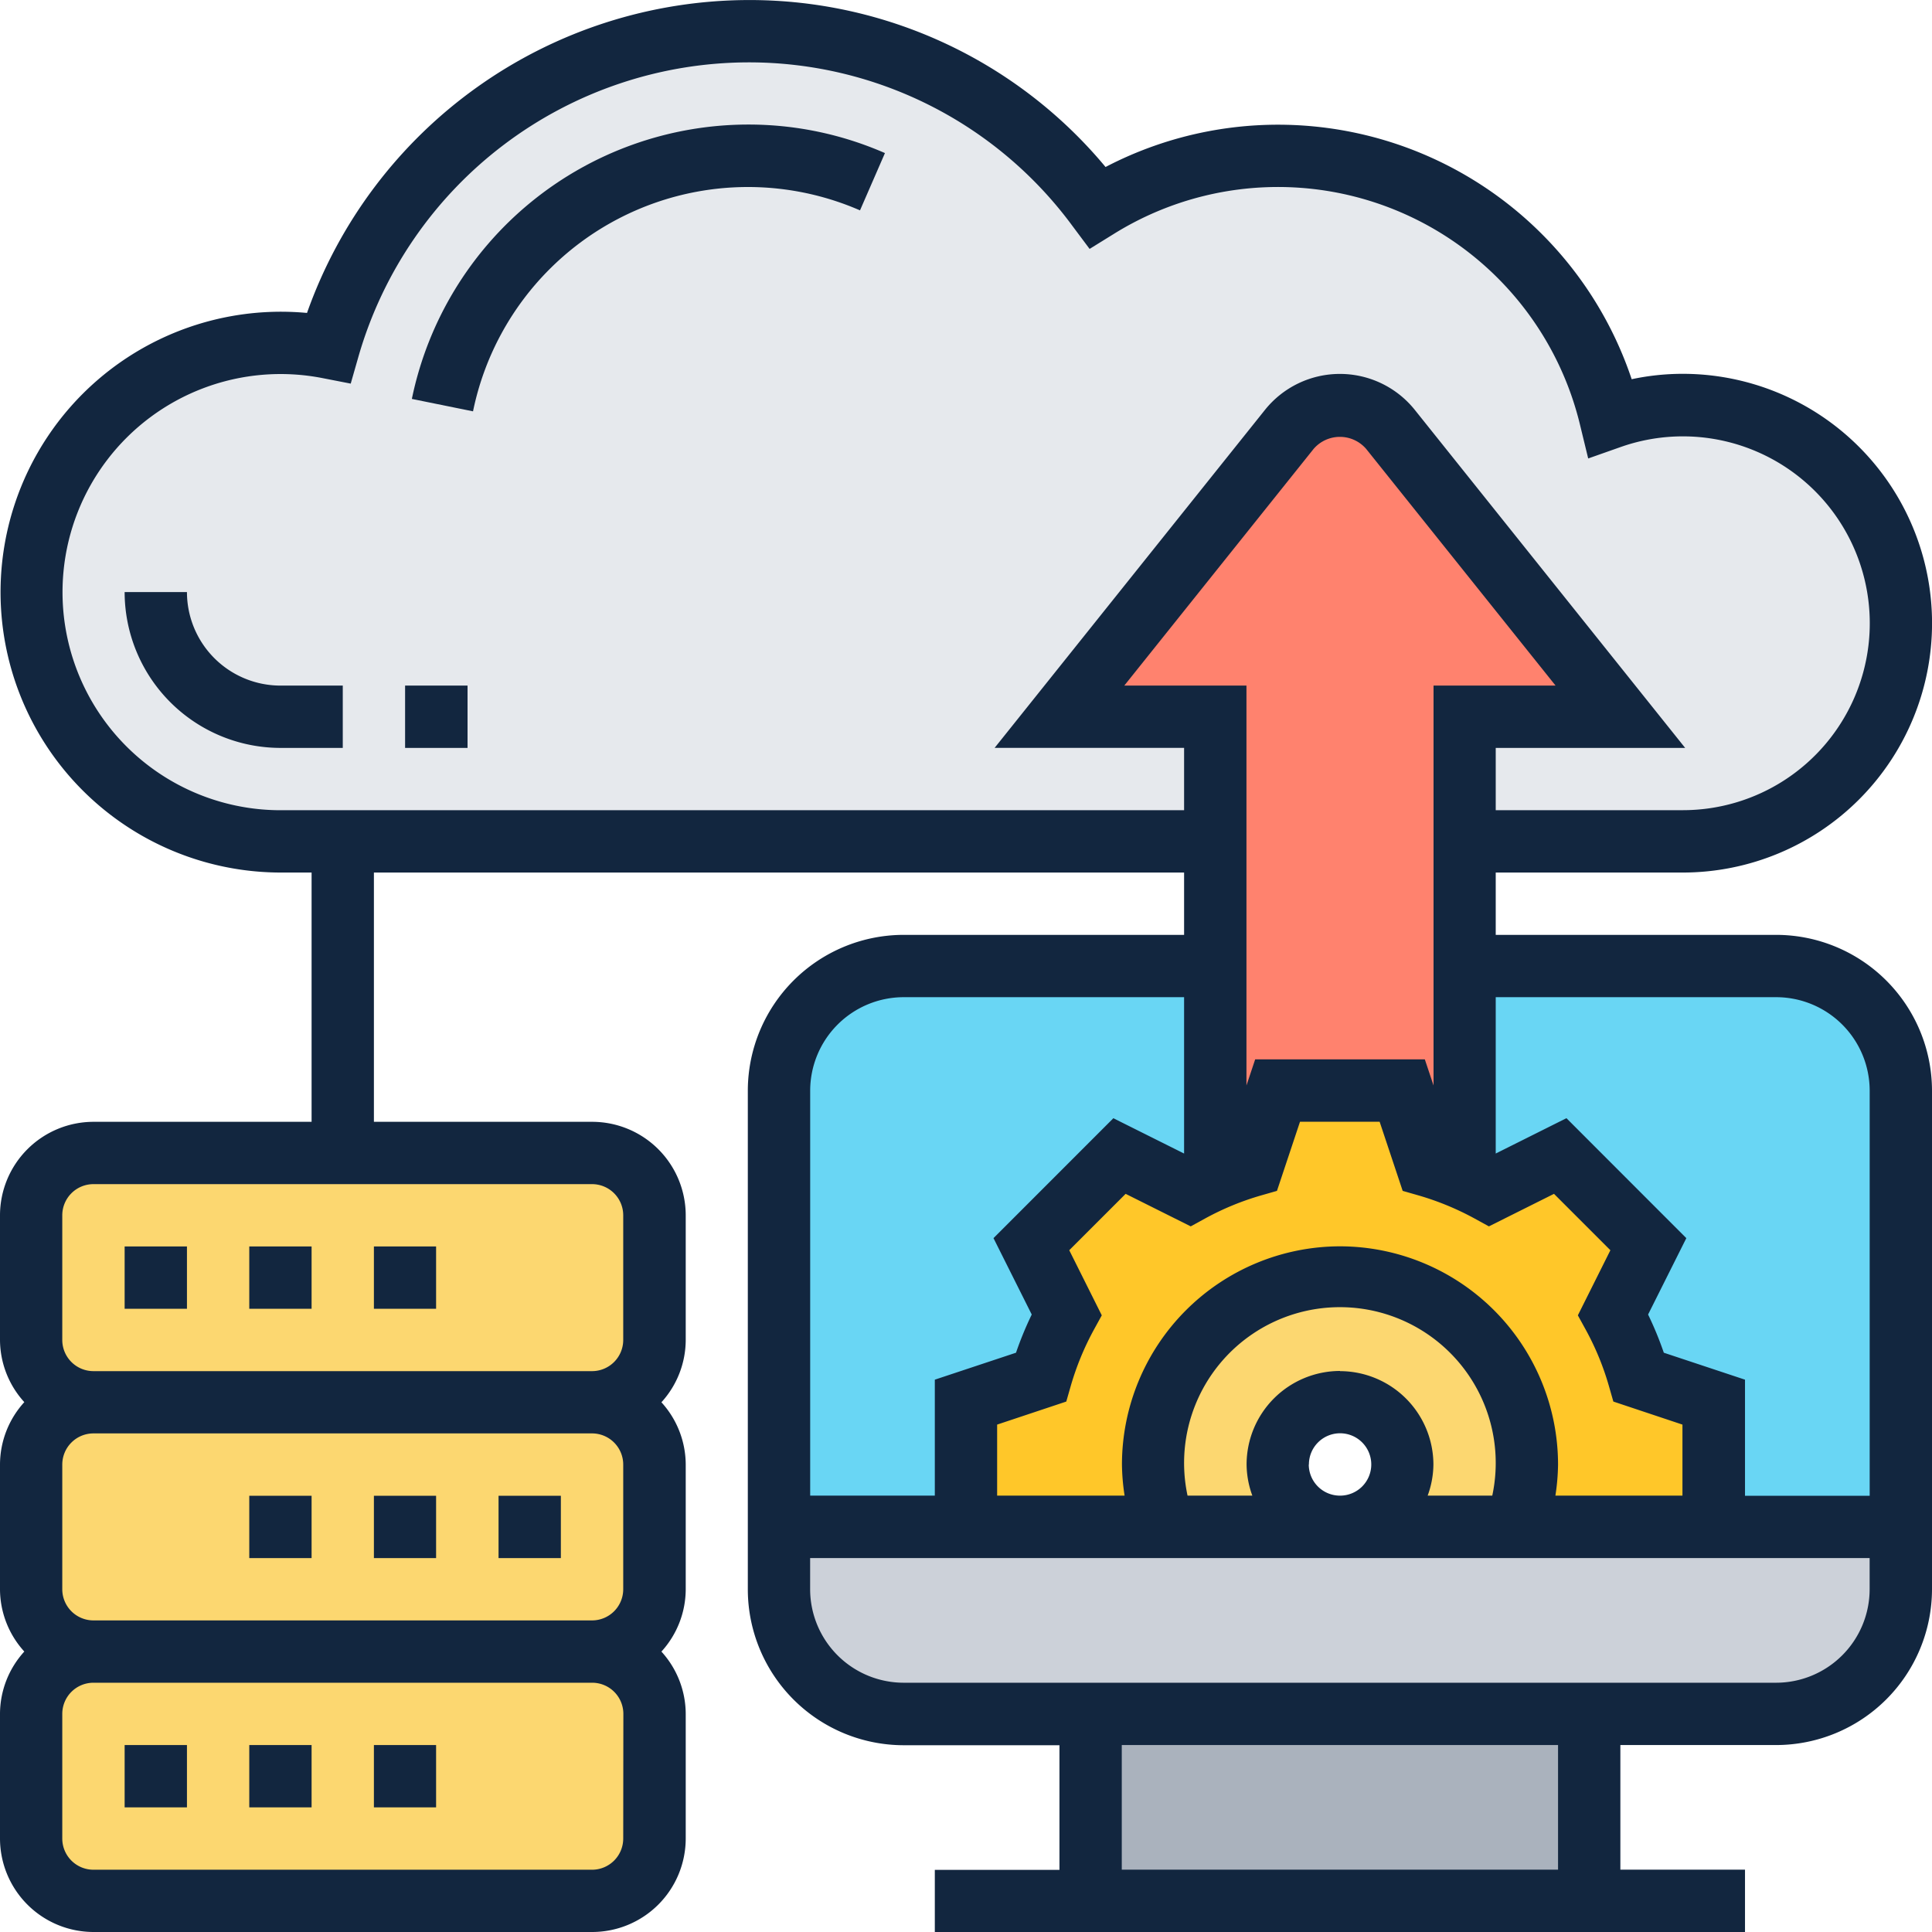 <svg xmlns="http://www.w3.org/2000/svg" xmlns:xlink="http://www.w3.org/1999/xlink" width="43" height="43" viewBox="0 0 43 43">
  <defs>
    <clipPath id="clip-path">
      <rect id="Rectángulo_36516" data-name="Rectángulo 36516" width="43" height="43" transform="translate(1029 2422)" fill="#fff"/>
    </clipPath>
  </defs>
  <g id="Enmascarar_grupo_202" data-name="Enmascarar grupo 202" transform="translate(-1029 -2422)" clip-path="url(#clip-path)">
    <g id="carga-en-la-nube_1_" data-name="carga-en-la-nube (1)" transform="translate(1028.306 2421.307)">
      <g id="Grupo_110751" data-name="Grupo 110751">
        <g id="Grupo_110740" data-name="Grupo 110740">
          <path id="Trazado_157253" data-name="Trazado 157253" d="M24.968,38.839h11.1V43h-11.1Z" fill="#aab2bd"/>
        </g>
        <g id="Grupo_110741" data-name="Grupo 110741">
          <path id="Trazado_157254" data-name="Trazado 157254" d="M43,34.677v1.387a2.773,2.773,0,0,1-2.774,2.774H20.806a2.773,2.773,0,0,1-2.774-2.774V34.677H43Z" fill="#ccd1d9"/>
        </g>
        <g id="Grupo_110742" data-name="Grupo 110742">
          <path id="Trazado_157255" data-name="Trazado 157255" d="M43,24.968v9.71H38.839V31.9l-1.671-.555a6.836,6.836,0,0,0-.569-1.394l.784-1.567L35.42,26.424l-1.567.784q-.27-.146-.562-.27V22.194h6.935A2.773,2.773,0,0,1,43,24.968Z" fill="#69d6f4"/>
        </g>
        <g id="Grupo_110743" data-name="Grupo 110743">
          <path id="Trazado_157256" data-name="Trazado 157256" d="M27.742,22.194v4.744q-.291.125-.562.27l-1.567-.784L23.65,28.387l.784,1.567a6.836,6.836,0,0,0-.569,1.394l-1.671.555v2.774H18.032v-9.71a2.773,2.773,0,0,1,2.774-2.774Z" fill="#69d6f4"/>
        </g>
        <g id="Grupo_110744" data-name="Grupo 110744">
          <path id="Trazado_157257" data-name="Trazado 157257" d="M15.258,33.29v2.774a1.391,1.391,0,0,1-1.387,1.387H2.774a1.391,1.391,0,0,1-1.387-1.387V33.29A1.391,1.391,0,0,1,2.774,31.9h11.1A1.391,1.391,0,0,1,15.258,33.29Z" fill="#fcd770"/>
        </g>
        <g id="Grupo_110745" data-name="Grupo 110745">
          <path id="Trazado_157258" data-name="Trazado 157258" d="M1.387,41.613V38.839a1.391,1.391,0,0,1,1.387-1.387h11.1a1.391,1.391,0,0,1,1.387,1.387v2.774A1.391,1.391,0,0,1,13.871,43H2.774A1.391,1.391,0,0,1,1.387,41.613Z" fill="#fcd770"/>
        </g>
        <g id="Grupo_110746" data-name="Grupo 110746">
          <path id="Trazado_157259" data-name="Trazado 157259" d="M1.387,30.516V27.742a1.391,1.391,0,0,1,1.387-1.387h11.1a1.391,1.391,0,0,1,1.387,1.387v2.774A1.391,1.391,0,0,1,13.871,31.9H2.774A1.391,1.391,0,0,1,1.387,30.516Z" fill="#fcd770"/>
        </g>
        <g id="Grupo_110747" data-name="Grupo 110747">
          <path id="Trazado_157260" data-name="Trazado 157260" d="M38.145,9.71a4.962,4.962,0,0,0-1.609.277A7.614,7.614,0,0,0,25.12,5.306,9.694,9.694,0,0,0,8.01,8.427a5.486,5.486,0,0,0-1.075-.1,5.548,5.548,0,0,0,0,11.1h31.21a4.855,4.855,0,1,0,0-9.71Z" fill="#e6e9ed"/>
        </g>
        <g id="Grupo_110748" data-name="Grupo 110748">
          <path id="Trazado_157261" data-name="Trazado 157261" d="M31.9,24.968H29.129l-.555,1.671a6.987,6.987,0,0,0-.832.3V16.645H24.274l5.118-6.395a1.437,1.437,0,0,1,2.247,0l5.118,6.395H33.29V26.937a6.987,6.987,0,0,0-.832-.3Z" fill="#ff826e"/>
        </g>
        <g id="Grupo_110749" data-name="Grupo 110749">
          <path id="Trazado_157262" data-name="Trazado 157262" d="M38.839,31.9v2.774h-4.4a4.161,4.161,0,1,0-7.851,0h-4.4V31.9l1.671-.555a6.836,6.836,0,0,1,.569-1.394l-.784-1.567,1.963-1.963,1.567.784q.27-.146.562-.27a6.987,6.987,0,0,1,.832-.3l.555-1.671H31.9l.555,1.671a6.987,6.987,0,0,1,.832.3q.291.125.562.27l1.567-.784,1.963,1.963L36.6,29.954a6.836,6.836,0,0,1,.569,1.394Z" fill="#ffc729"/>
        </g>
        <g id="Grupo_110750" data-name="Grupo 110750">
          <path id="Trazado_157263" data-name="Trazado 157263" d="M34.442,34.677H30.516a1.387,1.387,0,1,0-1.387-1.387,1.391,1.391,0,0,0,1.387,1.387H26.591a4.161,4.161,0,1,1,7.851,0Z" fill="#fcd770"/>
        </g>
      </g>
      <g id="Grupo_110752" data-name="Grupo 110752">
        <path id="Trazado_157264" data-name="Trazado 157264" d="M40.226,21.5H33.984V20.113h4.161a5.548,5.548,0,0,0,0-11.1,5.451,5.451,0,0,0-1.135.12A8.3,8.3,0,0,0,25.3,4.41,10.3,10.3,0,0,0,17.339.694,10.445,10.445,0,0,0,7.527,7.658a6.241,6.241,0,1,0-.592,12.455h.694v5.548H2.774A2.083,2.083,0,0,0,.694,27.742v2.774A2.067,2.067,0,0,0,1.235,31.9,2.067,2.067,0,0,0,.694,33.29v2.774a2.067,2.067,0,0,0,.541,1.387,2.067,2.067,0,0,0-.541,1.387v2.774a2.083,2.083,0,0,0,2.081,2.081h11.1a2.083,2.083,0,0,0,2.081-2.081V38.839a2.067,2.067,0,0,0-.541-1.387,2.064,2.064,0,0,0,.541-1.387V33.29a2.067,2.067,0,0,0-.541-1.387,2.064,2.064,0,0,0,.541-1.387V27.742a2.083,2.083,0,0,0-2.081-2.081H9.016V20.113H27.048V21.5H20.806a3.472,3.472,0,0,0-3.468,3.468v11.1a3.472,3.472,0,0,0,3.468,3.468h3.468v2.774H21.5v1.387H39.532V42.306H36.758V39.532h3.468a3.472,3.472,0,0,0,3.468-3.468v-11.1A3.472,3.472,0,0,0,40.226,21.5ZM14.565,33.29v2.774a.694.694,0,0,1-.694.694H2.774a.694.694,0,0,1-.694-.694V33.29a.694.694,0,0,1,.694-.694h11.1A.694.694,0,0,1,14.565,33.29Zm0,8.323a.694.694,0,0,1-.694.694H2.774a.694.694,0,0,1-.694-.694V38.839a.694.694,0,0,1,.694-.694h11.1a.694.694,0,0,1,.694.694Zm0-13.871v2.774a.694.694,0,0,1-.694.694H2.774a.694.694,0,0,1-.694-.694V27.742a.694.694,0,0,1,.694-.694h11.1A.694.694,0,0,1,14.565,27.742Zm25.661-4.855a2.083,2.083,0,0,1,2.081,2.081v9.016H39.532V31.4l-1.807-.6a7.578,7.578,0,0,0-.35-.85l.851-1.7L35.558,25.58l-1.574.787v-3.48Zm-10.4,10.4a.694.694,0,1,1,.694.694A.694.694,0,0,1,29.823,33.29Zm.694-2.081a2.083,2.083,0,0,0-2.081,2.081,2.057,2.057,0,0,0,.128.694H27.125a3.468,3.468,0,1,1,6.782,0H32.469a2.057,2.057,0,0,0,.128-.694A2.083,2.083,0,0,0,30.516,31.21Zm0-2.774a4.861,4.861,0,0,0-4.855,4.855,4.807,4.807,0,0,0,.059.694H22.887V32.4l1.539-.513.1-.349a6.214,6.214,0,0,1,.515-1.251l.175-.319-.724-1.449,1.255-1.255,1.449.724.319-.175a6.134,6.134,0,0,1,1.251-.515l.349-.1.513-1.539H31.4l.513,1.539.349.1a6.214,6.214,0,0,1,1.251.515l.319.175,1.449-.724,1.255,1.255-.724,1.449.175.319a6.134,6.134,0,0,1,.515,1.251l.1.349,1.538.513v1.581H35.312a4.807,4.807,0,0,0,.059-.694,4.861,4.861,0,0,0-4.855-4.855ZM32.6,15.952v8.9l-.194-.581H28.63l-.194.581v-8.9H25.717l4.213-5.267a.772.772,0,0,1,1.171,0l4.215,5.267ZM6.935,18.726a4.854,4.854,0,1,1,.94-9.617l.625.122.175-.612a9.05,9.05,0,0,1,8.663-6.538,8.938,8.938,0,0,1,7.226,3.642l.381.51.541-.335a6.915,6.915,0,0,1,10.375,4.254l.181.745.723-.255a4.16,4.16,0,1,1,1.379,8.083H33.984V17.339H38.2L32.184,9.817a2.137,2.137,0,0,0-3.337,0l-6.016,7.521h4.217v1.387Zm13.871,4.161h6.242v3.48l-1.574-.786L22.806,28.25l.851,1.7a7.711,7.711,0,0,0-.35.85l-1.807.6v2.581H18.726V24.968A2.083,2.083,0,0,1,20.806,22.887ZM35.371,42.306h-9.71V39.532h9.71Zm4.855-4.161H20.806a2.083,2.083,0,0,1-2.081-2.081v-.694H42.306v.694A2.083,2.083,0,0,1,40.226,38.145Z" fill="#12263f"/>
        <path id="Trazado_157265" data-name="Trazado 157265" d="M6.242,28.435H7.629v1.387H6.242Z" fill="#12263f"/>
        <path id="Trazado_157266" data-name="Trazado 157266" d="M9.016,28.435H10.4v1.387H9.016Z" fill="#12263f"/>
        <path id="Trazado_157267" data-name="Trazado 157267" d="M3.468,28.435H4.855v1.387H3.468Z" fill="#12263f"/>
        <path id="Trazado_157268" data-name="Trazado 157268" d="M6.242,33.984H7.629v1.387H6.242Z" fill="#12263f"/>
        <path id="Trazado_157269" data-name="Trazado 157269" d="M11.79,33.984h1.387v1.387H11.79Z" fill="#12263f"/>
        <path id="Trazado_157270" data-name="Trazado 157270" d="M9.016,33.984H10.4v1.387H9.016Z" fill="#12263f"/>
        <path id="Trazado_157271" data-name="Trazado 157271" d="M6.242,39.532H7.629v1.387H6.242Z" fill="#12263f"/>
        <path id="Trazado_157272" data-name="Trazado 157272" d="M9.016,39.532H10.4v1.387H9.016Z" fill="#12263f"/>
        <path id="Trazado_157273" data-name="Trazado 157273" d="M3.468,39.532H4.855v1.387H3.468Z" fill="#12263f"/>
        <path id="Trazado_157274" data-name="Trazado 157274" d="M9.862,9.572l1.36.276a6.246,6.246,0,0,1,8.613-4.473L20.39,4.1a7.57,7.57,0,0,0-3.052-.635,7.65,7.65,0,0,0-7.476,6.1Z" fill="#12263f"/>
        <path id="Trazado_157275" data-name="Trazado 157275" d="M4.855,13.871H3.468a3.472,3.472,0,0,0,3.468,3.468H8.323V15.952H6.935A2.083,2.083,0,0,1,4.855,13.871Z" fill="#12263f"/>
        <path id="Trazado_157276" data-name="Trazado 157276" d="M9.71,15.952H11.1v1.387H9.71Z" fill="#12263f"/>
      </g>
    </g>
  </g>
</svg>

